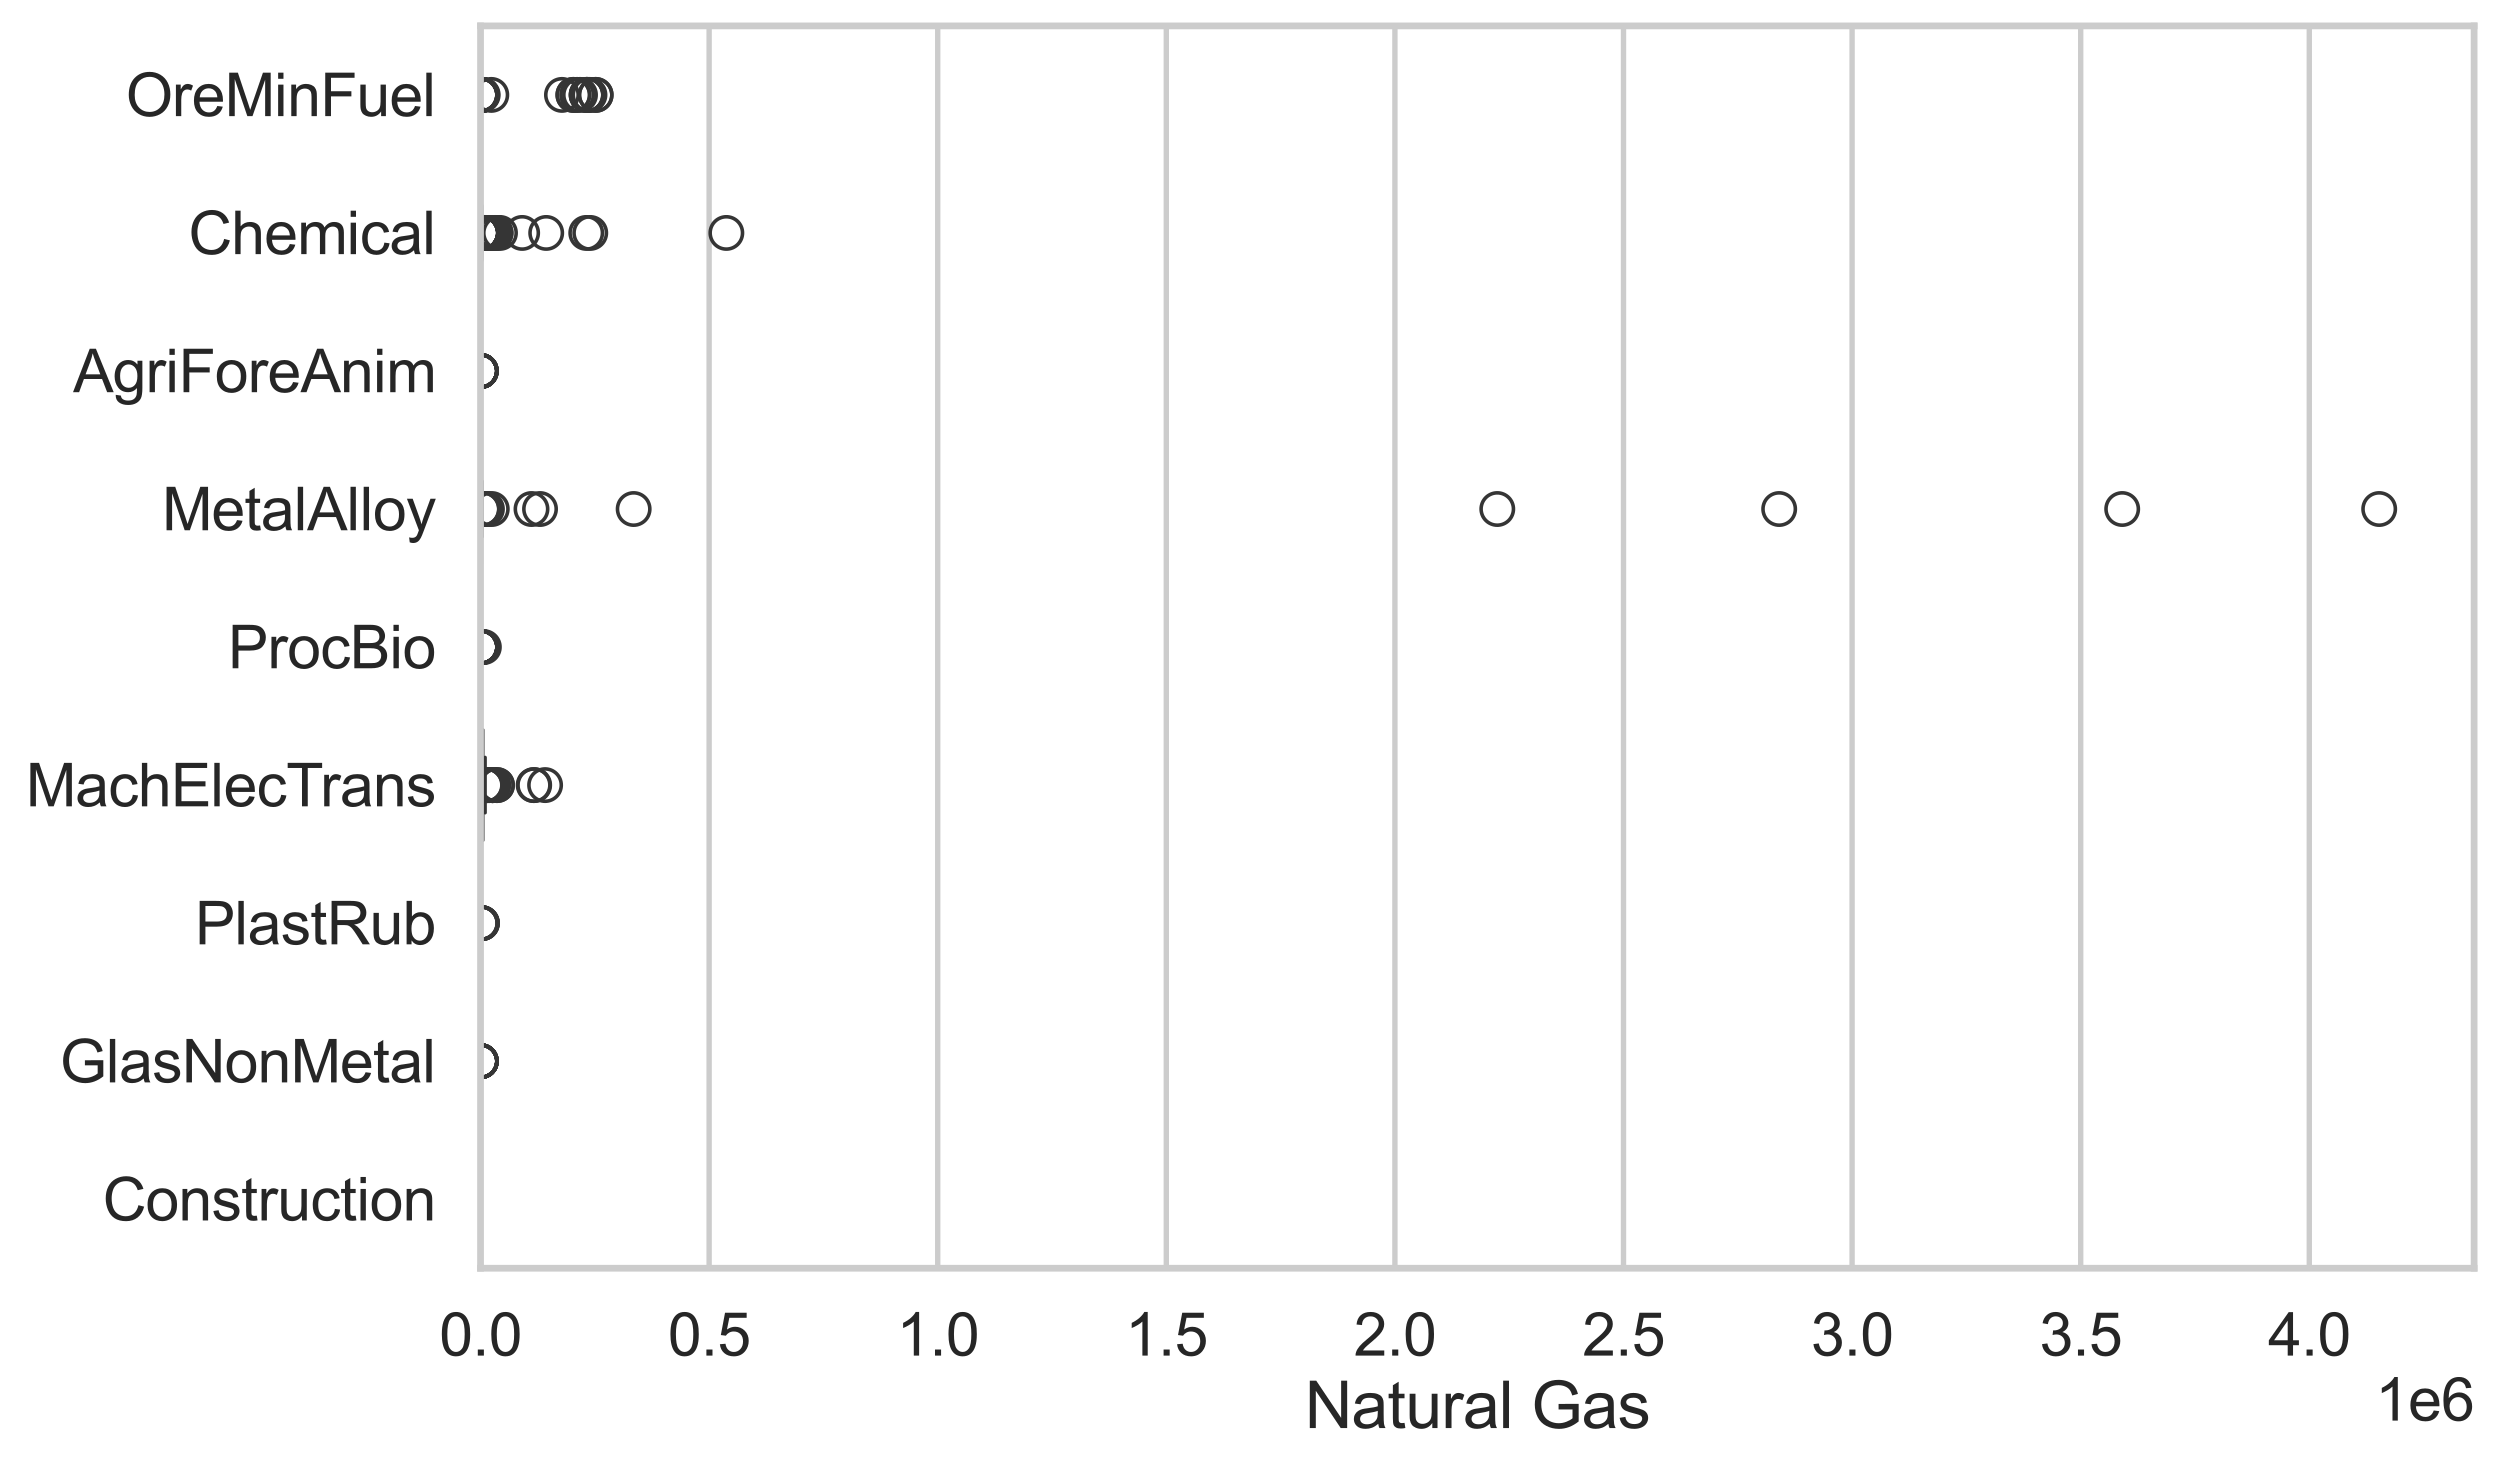 <?xml version="1.0" encoding="utf-8" standalone="no"?>
<!DOCTYPE svg PUBLIC "-//W3C//DTD SVG 1.1//EN"
  "http://www.w3.org/Graphics/SVG/1.1/DTD/svg11.dtd">
<svg xmlns:xlink="http://www.w3.org/1999/xlink" width="695.577pt" height="408.111pt" viewBox="0 0 695.577 408.111" xmlns="http://www.w3.org/2000/svg" version="1.1">
 <defs>
  <style type="text/css">*{stroke-linejoin: round; stroke-linecap: butt}</style>
 </defs>
 <g id="figure_1">
  <g id="patch_1">
   <path d="M 0 408.111 
L 695.577 408.111 
L 695.577 0 
L 0 0 
z
" style="fill: #ffffff"/>
  </g>
  <g id="axes_1">
   <g id="patch_2">
    <path d="M 133.697 352.86 
L 688.377 352.86 
L 688.377 7.2 
L 133.697 7.2 
z
" style="fill: #ffffff"/>
   </g>
   <g id="matplotlib.axis_1">
    <g id="xtick_1">
     <g id="line2d_1">
      <path d="M 133.697 352.86 
L 133.697 7.2 
" clip-path="url(#p2012dc1426)" style="fill: none; stroke: #cccccc; stroke-width: 1.5; stroke-linecap: round"/>
     </g>
     <g id="text_1">
      <!-- 0.0 -->
      <g style="fill: #262626" transform="translate(122.229 377.17) scale(0.165 -0.165)">
       <defs>
        <path id="ArialMT-30" d="M 266 2259 
Q 266 3072 433 3567 
Q 600 4063 929 4331 
Q 1259 4600 1759 4600 
Q 2128 4600 2406 4451 
Q 2684 4303 2865 4023 
Q 3047 3744 3150 3342 
Q 3253 2941 3253 2259 
Q 3253 1453 3087 958 
Q 2922 463 2592 192 
Q 2263 -78 1759 -78 
Q 1097 -78 719 397 
Q 266 969 266 2259 
z
M 844 2259 
Q 844 1131 1108 757 
Q 1372 384 1759 384 
Q 2147 384 2411 759 
Q 2675 1134 2675 2259 
Q 2675 3391 2411 3762 
Q 2147 4134 1753 4134 
Q 1366 4134 1134 3806 
Q 844 3388 844 2259 
z
" transform="scale(0.016)"/>
        <path id="ArialMT-2e" d="M 581 0 
L 581 641 
L 1222 641 
L 1222 0 
L 581 0 
z
" transform="scale(0.016)"/>
       </defs>
       <use xlink:href="#ArialMT-30"/>
       <use xlink:href="#ArialMT-2e" transform="translate(55.615 0)"/>
       <use xlink:href="#ArialMT-30" transform="translate(83.398 0)"/>
      </g>
     </g>
    </g>
    <g id="xtick_2">
     <g id="line2d_2">
      <path d="M 197.299 352.86 
L 197.299 7.2 
" clip-path="url(#p2012dc1426)" style="fill: none; stroke: #cccccc; stroke-width: 1.5; stroke-linecap: round"/>
     </g>
     <g id="text_2">
      <!-- 0.5 -->
      <g style="fill: #262626" transform="translate(185.832 377.17) scale(0.165 -0.165)">
       <defs>
        <path id="ArialMT-35" d="M 266 1200 
L 856 1250 
Q 922 819 1161 601 
Q 1400 384 1738 384 
Q 2144 384 2425 690 
Q 2706 997 2706 1503 
Q 2706 1984 2436 2262 
Q 2166 2541 1728 2541 
Q 1456 2541 1237 2417 
Q 1019 2294 894 2097 
L 366 2166 
L 809 4519 
L 3088 4519 
L 3088 3981 
L 1259 3981 
L 1013 2750 
Q 1425 3038 1878 3038 
Q 2478 3038 2890 2622 
Q 3303 2206 3303 1553 
Q 3303 931 2941 478 
Q 2500 -78 1738 -78 
Q 1113 -78 717 272 
Q 322 622 266 1200 
z
" transform="scale(0.016)"/>
       </defs>
       <use xlink:href="#ArialMT-30"/>
       <use xlink:href="#ArialMT-2e" transform="translate(55.615 0)"/>
       <use xlink:href="#ArialMT-35" transform="translate(83.398 0)"/>
      </g>
     </g>
    </g>
    <g id="xtick_3">
     <g id="line2d_3">
      <path d="M 260.901 352.86 
L 260.901 7.2 
" clip-path="url(#p2012dc1426)" style="fill: none; stroke: #cccccc; stroke-width: 1.5; stroke-linecap: round"/>
     </g>
     <g id="text_3">
      <!-- 1.0 -->
      <g style="fill: #262626" transform="translate(249.434 377.17) scale(0.165 -0.165)">
       <defs>
        <path id="ArialMT-31" d="M 2384 0 
L 1822 0 
L 1822 3584 
Q 1619 3391 1289 3197 
Q 959 3003 697 2906 
L 697 3450 
Q 1169 3672 1522 3987 
Q 1875 4303 2022 4600 
L 2384 4600 
L 2384 0 
z
" transform="scale(0.016)"/>
       </defs>
       <use xlink:href="#ArialMT-31"/>
       <use xlink:href="#ArialMT-2e" transform="translate(55.615 0)"/>
       <use xlink:href="#ArialMT-30" transform="translate(83.398 0)"/>
      </g>
     </g>
    </g>
    <g id="xtick_4">
     <g id="line2d_4">
      <path d="M 324.503 352.86 
L 324.503 7.2 
" clip-path="url(#p2012dc1426)" style="fill: none; stroke: #cccccc; stroke-width: 1.5; stroke-linecap: round"/>
     </g>
     <g id="text_4">
      <!-- 1.5 -->
      <g style="fill: #262626" transform="translate(313.036 377.17) scale(0.165 -0.165)">
       <use xlink:href="#ArialMT-31"/>
       <use xlink:href="#ArialMT-2e" transform="translate(55.615 0)"/>
       <use xlink:href="#ArialMT-35" transform="translate(83.398 0)"/>
      </g>
     </g>
    </g>
    <g id="xtick_5">
     <g id="line2d_5">
      <path d="M 388.106 352.86 
L 388.106 7.2 
" clip-path="url(#p2012dc1426)" style="fill: none; stroke: #cccccc; stroke-width: 1.5; stroke-linecap: round"/>
     </g>
     <g id="text_5">
      <!-- 2.0 -->
      <g style="fill: #262626" transform="translate(376.638 377.17) scale(0.165 -0.165)">
       <defs>
        <path id="ArialMT-32" d="M 3222 541 
L 3222 0 
L 194 0 
Q 188 203 259 391 
Q 375 700 629 1000 
Q 884 1300 1366 1694 
Q 2113 2306 2375 2664 
Q 2638 3022 2638 3341 
Q 2638 3675 2398 3904 
Q 2159 4134 1775 4134 
Q 1369 4134 1125 3890 
Q 881 3647 878 3216 
L 300 3275 
Q 359 3922 746 4261 
Q 1134 4600 1788 4600 
Q 2447 4600 2831 4234 
Q 3216 3869 3216 3328 
Q 3216 3053 3103 2787 
Q 2991 2522 2730 2228 
Q 2469 1934 1863 1422 
Q 1356 997 1212 845 
Q 1069 694 975 541 
L 3222 541 
z
" transform="scale(0.016)"/>
       </defs>
       <use xlink:href="#ArialMT-32"/>
       <use xlink:href="#ArialMT-2e" transform="translate(55.615 0)"/>
       <use xlink:href="#ArialMT-30" transform="translate(83.398 0)"/>
      </g>
     </g>
    </g>
    <g id="xtick_6">
     <g id="line2d_6">
      <path d="M 451.708 352.86 
L 451.708 7.2 
" clip-path="url(#p2012dc1426)" style="fill: none; stroke: #cccccc; stroke-width: 1.5; stroke-linecap: round"/>
     </g>
     <g id="text_6">
      <!-- 2.5 -->
      <g style="fill: #262626" transform="translate(440.24 377.17) scale(0.165 -0.165)">
       <use xlink:href="#ArialMT-32"/>
       <use xlink:href="#ArialMT-2e" transform="translate(55.615 0)"/>
       <use xlink:href="#ArialMT-35" transform="translate(83.398 0)"/>
      </g>
     </g>
    </g>
    <g id="xtick_7">
     <g id="line2d_7">
      <path d="M 515.31 352.86 
L 515.31 7.2 
" clip-path="url(#p2012dc1426)" style="fill: none; stroke: #cccccc; stroke-width: 1.5; stroke-linecap: round"/>
     </g>
     <g id="text_7">
      <!-- 3.0 -->
      <g style="fill: #262626" transform="translate(503.842 377.17) scale(0.165 -0.165)">
       <defs>
        <path id="ArialMT-33" d="M 269 1209 
L 831 1284 
Q 928 806 1161 595 
Q 1394 384 1728 384 
Q 2125 384 2398 659 
Q 2672 934 2672 1341 
Q 2672 1728 2419 1979 
Q 2166 2231 1775 2231 
Q 1616 2231 1378 2169 
L 1441 2663 
Q 1497 2656 1531 2656 
Q 1891 2656 2178 2843 
Q 2466 3031 2466 3422 
Q 2466 3731 2256 3934 
Q 2047 4138 1716 4138 
Q 1388 4138 1169 3931 
Q 950 3725 888 3313 
L 325 3413 
Q 428 3978 793 4289 
Q 1159 4600 1703 4600 
Q 2078 4600 2393 4439 
Q 2709 4278 2876 4000 
Q 3044 3722 3044 3409 
Q 3044 3113 2884 2869 
Q 2725 2625 2413 2481 
Q 2819 2388 3044 2092 
Q 3269 1797 3269 1353 
Q 3269 753 2831 336 
Q 2394 -81 1725 -81 
Q 1122 -81 723 278 
Q 325 638 269 1209 
z
" transform="scale(0.016)"/>
       </defs>
       <use xlink:href="#ArialMT-33"/>
       <use xlink:href="#ArialMT-2e" transform="translate(55.615 0)"/>
       <use xlink:href="#ArialMT-30" transform="translate(83.398 0)"/>
      </g>
     </g>
    </g>
    <g id="xtick_8">
     <g id="line2d_8">
      <path d="M 578.912 352.86 
L 578.912 7.2 
" clip-path="url(#p2012dc1426)" style="fill: none; stroke: #cccccc; stroke-width: 1.5; stroke-linecap: round"/>
     </g>
     <g id="text_8">
      <!-- 3.5 -->
      <g style="fill: #262626" transform="translate(567.445 377.17) scale(0.165 -0.165)">
       <use xlink:href="#ArialMT-33"/>
       <use xlink:href="#ArialMT-2e" transform="translate(55.615 0)"/>
       <use xlink:href="#ArialMT-35" transform="translate(83.398 0)"/>
      </g>
     </g>
    </g>
    <g id="xtick_9">
     <g id="line2d_9">
      <path d="M 642.514 352.86 
L 642.514 7.2 
" clip-path="url(#p2012dc1426)" style="fill: none; stroke: #cccccc; stroke-width: 1.5; stroke-linecap: round"/>
     </g>
     <g id="text_9">
      <!-- 4.0 -->
      <g style="fill: #262626" transform="translate(631.047 377.17) scale(0.165 -0.165)">
       <defs>
        <path id="ArialMT-34" d="M 2069 0 
L 2069 1097 
L 81 1097 
L 81 1613 
L 2172 4581 
L 2631 4581 
L 2631 1613 
L 3250 1613 
L 3250 1097 
L 2631 1097 
L 2631 0 
L 2069 0 
z
M 2069 1613 
L 2069 3678 
L 634 1613 
L 2069 1613 
z
" transform="scale(0.016)"/>
       </defs>
       <use xlink:href="#ArialMT-34"/>
       <use xlink:href="#ArialMT-2e" transform="translate(55.615 0)"/>
       <use xlink:href="#ArialMT-30" transform="translate(83.398 0)"/>
      </g>
     </g>
    </g>
    <g id="text_10">
     <!-- Natural Gas -->
     <g style="fill: #262626" transform="translate(363.021 397.334) scale(0.18 -0.18)">
      <defs>
       <path id="ArialMT-4e" d="M 488 0 
L 488 4581 
L 1109 4581 
L 3516 984 
L 3516 4581 
L 4097 4581 
L 4097 0 
L 3475 0 
L 1069 3600 
L 1069 0 
L 488 0 
z
" transform="scale(0.016)"/>
       <path id="ArialMT-61" d="M 2588 409 
Q 2275 144 1986 34 
Q 1697 -75 1366 -75 
Q 819 -75 525 192 
Q 231 459 231 875 
Q 231 1119 342 1320 
Q 453 1522 633 1644 
Q 813 1766 1038 1828 
Q 1203 1872 1538 1913 
Q 2219 1994 2541 2106 
Q 2544 2222 2544 2253 
Q 2544 2597 2384 2738 
Q 2169 2928 1744 2928 
Q 1347 2928 1158 2789 
Q 969 2650 878 2297 
L 328 2372 
Q 403 2725 575 2942 
Q 747 3159 1072 3276 
Q 1397 3394 1825 3394 
Q 2250 3394 2515 3294 
Q 2781 3194 2906 3042 
Q 3031 2891 3081 2659 
Q 3109 2516 3109 2141 
L 3109 1391 
Q 3109 606 3145 398 
Q 3181 191 3288 0 
L 2700 0 
Q 2613 175 2588 409 
z
M 2541 1666 
Q 2234 1541 1622 1453 
Q 1275 1403 1131 1340 
Q 988 1278 909 1158 
Q 831 1038 831 891 
Q 831 666 1001 516 
Q 1172 366 1500 366 
Q 1825 366 2078 508 
Q 2331 650 2450 897 
Q 2541 1088 2541 1459 
L 2541 1666 
z
" transform="scale(0.016)"/>
       <path id="ArialMT-74" d="M 1650 503 
L 1731 6 
Q 1494 -44 1306 -44 
Q 1000 -44 831 53 
Q 663 150 594 308 
Q 525 466 525 972 
L 525 2881 
L 113 2881 
L 113 3319 
L 525 3319 
L 525 4141 
L 1084 4478 
L 1084 3319 
L 1650 3319 
L 1650 2881 
L 1084 2881 
L 1084 941 
Q 1084 700 1114 631 
Q 1144 563 1211 522 
Q 1278 481 1403 481 
Q 1497 481 1650 503 
z
" transform="scale(0.016)"/>
       <path id="ArialMT-75" d="M 2597 0 
L 2597 488 
Q 2209 -75 1544 -75 
Q 1250 -75 995 37 
Q 741 150 617 320 
Q 494 491 444 738 
Q 409 903 409 1263 
L 409 3319 
L 972 3319 
L 972 1478 
Q 972 1038 1006 884 
Q 1059 663 1231 536 
Q 1403 409 1656 409 
Q 1909 409 2131 539 
Q 2353 669 2445 892 
Q 2538 1116 2538 1541 
L 2538 3319 
L 3100 3319 
L 3100 0 
L 2597 0 
z
" transform="scale(0.016)"/>
       <path id="ArialMT-72" d="M 416 0 
L 416 3319 
L 922 3319 
L 922 2816 
Q 1116 3169 1280 3281 
Q 1444 3394 1641 3394 
Q 1925 3394 2219 3213 
L 2025 2691 
Q 1819 2813 1613 2813 
Q 1428 2813 1281 2702 
Q 1134 2591 1072 2394 
Q 978 2094 978 1738 
L 978 0 
L 416 0 
z
" transform="scale(0.016)"/>
       <path id="ArialMT-6c" d="M 409 0 
L 409 4581 
L 972 4581 
L 972 0 
L 409 0 
z
" transform="scale(0.016)"/>
       <path id="ArialMT-20" transform="scale(0.016)"/>
       <path id="ArialMT-47" d="M 2638 1797 
L 2638 2334 
L 4578 2338 
L 4578 638 
Q 4131 281 3656 101 
Q 3181 -78 2681 -78 
Q 2006 -78 1454 211 
Q 903 500 622 1047 
Q 341 1594 341 2269 
Q 341 2938 620 3517 
Q 900 4097 1425 4378 
Q 1950 4659 2634 4659 
Q 3131 4659 3532 4498 
Q 3934 4338 4162 4050 
Q 4391 3763 4509 3300 
L 3963 3150 
Q 3859 3500 3706 3700 
Q 3553 3900 3268 4020 
Q 2984 4141 2638 4141 
Q 2222 4141 1919 4014 
Q 1616 3888 1430 3681 
Q 1244 3475 1141 3228 
Q 966 2803 966 2306 
Q 966 1694 1177 1281 
Q 1388 869 1791 669 
Q 2194 469 2647 469 
Q 3041 469 3416 620 
Q 3791 772 3984 944 
L 3984 1797 
L 2638 1797 
z
" transform="scale(0.016)"/>
       <path id="ArialMT-73" d="M 197 991 
L 753 1078 
Q 800 744 1014 566 
Q 1228 388 1613 388 
Q 2000 388 2187 545 
Q 2375 703 2375 916 
Q 2375 1106 2209 1216 
Q 2094 1291 1634 1406 
Q 1016 1563 777 1677 
Q 538 1791 414 1992 
Q 291 2194 291 2438 
Q 291 2659 392 2848 
Q 494 3038 669 3163 
Q 800 3259 1026 3326 
Q 1253 3394 1513 3394 
Q 1903 3394 2198 3281 
Q 2494 3169 2634 2976 
Q 2775 2784 2828 2463 
L 2278 2388 
Q 2241 2644 2061 2787 
Q 1881 2931 1553 2931 
Q 1166 2931 1000 2803 
Q 834 2675 834 2503 
Q 834 2394 903 2306 
Q 972 2216 1119 2156 
Q 1203 2125 1616 2013 
Q 2213 1853 2448 1751 
Q 2684 1650 2818 1456 
Q 2953 1263 2953 975 
Q 2953 694 2789 445 
Q 2625 197 2315 61 
Q 2006 -75 1616 -75 
Q 969 -75 630 194 
Q 291 463 197 991 
z
" transform="scale(0.016)"/>
      </defs>
      <use xlink:href="#ArialMT-4e"/>
      <use xlink:href="#ArialMT-61" transform="translate(72.217 0)"/>
      <use xlink:href="#ArialMT-74" transform="translate(127.832 0)"/>
      <use xlink:href="#ArialMT-75" transform="translate(155.615 0)"/>
      <use xlink:href="#ArialMT-72" transform="translate(211.23 0)"/>
      <use xlink:href="#ArialMT-61" transform="translate(244.531 0)"/>
      <use xlink:href="#ArialMT-6c" transform="translate(300.146 0)"/>
      <use xlink:href="#ArialMT-20" transform="translate(322.363 0)"/>
      <use xlink:href="#ArialMT-47" transform="translate(350.146 0)"/>
      <use xlink:href="#ArialMT-61" transform="translate(427.93 0)"/>
      <use xlink:href="#ArialMT-73" transform="translate(483.545 0)"/>
     </g>
    </g>
    <g id="text_11">
     <!-- 1e6 -->
     <g style="fill: #262626" transform="translate(660.85 395.26) scale(0.165 -0.165)">
      <defs>
       <path id="ArialMT-65" d="M 2694 1069 
L 3275 997 
Q 3138 488 2766 206 
Q 2394 -75 1816 -75 
Q 1088 -75 661 373 
Q 234 822 234 1631 
Q 234 2469 665 2931 
Q 1097 3394 1784 3394 
Q 2450 3394 2872 2941 
Q 3294 2488 3294 1666 
Q 3294 1616 3291 1516 
L 816 1516 
Q 847 969 1125 678 
Q 1403 388 1819 388 
Q 2128 388 2347 550 
Q 2566 713 2694 1069 
z
M 847 1978 
L 2700 1978 
Q 2663 2397 2488 2606 
Q 2219 2931 1791 2931 
Q 1403 2931 1139 2672 
Q 875 2413 847 1978 
z
" transform="scale(0.016)"/>
       <path id="ArialMT-36" d="M 3184 3459 
L 2625 3416 
Q 2550 3747 2413 3897 
Q 2184 4138 1850 4138 
Q 1581 4138 1378 3988 
Q 1113 3794 959 3422 
Q 806 3050 800 2363 
Q 1003 2672 1297 2822 
Q 1591 2972 1913 2972 
Q 2475 2972 2870 2558 
Q 3266 2144 3266 1488 
Q 3266 1056 3080 686 
Q 2894 316 2569 119 
Q 2244 -78 1831 -78 
Q 1128 -78 684 439 
Q 241 956 241 2144 
Q 241 3472 731 4075 
Q 1159 4600 1884 4600 
Q 2425 4600 2770 4297 
Q 3116 3994 3184 3459 
z
M 888 1484 
Q 888 1194 1011 928 
Q 1134 663 1356 523 
Q 1578 384 1822 384 
Q 2178 384 2434 671 
Q 2691 959 2691 1453 
Q 2691 1928 2437 2201 
Q 2184 2475 1800 2475 
Q 1419 2475 1153 2201 
Q 888 1928 888 1484 
z
" transform="scale(0.016)"/>
      </defs>
      <use xlink:href="#ArialMT-31"/>
      <use xlink:href="#ArialMT-65" transform="translate(55.615 0)"/>
      <use xlink:href="#ArialMT-36" transform="translate(111.23 0)"/>
     </g>
    </g>
   </g>
   <g id="matplotlib.axis_2">
    <g id="ytick_1">
     <g id="text_12">
      <!-- OreMinFuel -->
      <g style="fill: #262626" transform="translate(35.013 32.309) scale(0.165 -0.165)">
       <defs>
        <path id="ArialMT-4f" d="M 309 2231 
Q 309 3372 921 4017 
Q 1534 4663 2503 4663 
Q 3138 4663 3647 4359 
Q 4156 4056 4423 3514 
Q 4691 2972 4691 2284 
Q 4691 1588 4409 1038 
Q 4128 488 3612 205 
Q 3097 -78 2500 -78 
Q 1853 -78 1343 234 
Q 834 547 571 1087 
Q 309 1628 309 2231 
z
M 934 2222 
Q 934 1394 1379 917 
Q 1825 441 2497 441 
Q 3181 441 3623 922 
Q 4066 1403 4066 2288 
Q 4066 2847 3877 3264 
Q 3688 3681 3323 3911 
Q 2959 4141 2506 4141 
Q 1863 4141 1398 3698 
Q 934 3256 934 2222 
z
" transform="scale(0.016)"/>
        <path id="ArialMT-4d" d="M 475 0 
L 475 4581 
L 1388 4581 
L 2472 1338 
Q 2622 884 2691 659 
Q 2769 909 2934 1394 
L 4031 4581 
L 4847 4581 
L 4847 0 
L 4263 0 
L 4263 3834 
L 2931 0 
L 2384 0 
L 1059 3900 
L 1059 0 
L 475 0 
z
" transform="scale(0.016)"/>
        <path id="ArialMT-69" d="M 425 3934 
L 425 4581 
L 988 4581 
L 988 3934 
L 425 3934 
z
M 425 0 
L 425 3319 
L 988 3319 
L 988 0 
L 425 0 
z
" transform="scale(0.016)"/>
        <path id="ArialMT-6e" d="M 422 0 
L 422 3319 
L 928 3319 
L 928 2847 
Q 1294 3394 1984 3394 
Q 2284 3394 2536 3286 
Q 2788 3178 2913 3003 
Q 3038 2828 3088 2588 
Q 3119 2431 3119 2041 
L 3119 0 
L 2556 0 
L 2556 2019 
Q 2556 2363 2490 2533 
Q 2425 2703 2258 2804 
Q 2091 2906 1866 2906 
Q 1506 2906 1245 2678 
Q 984 2450 984 1813 
L 984 0 
L 422 0 
z
" transform="scale(0.016)"/>
        <path id="ArialMT-46" d="M 525 0 
L 525 4581 
L 3616 4581 
L 3616 4041 
L 1131 4041 
L 1131 2622 
L 3281 2622 
L 3281 2081 
L 1131 2081 
L 1131 0 
L 525 0 
z
" transform="scale(0.016)"/>
       </defs>
       <use xlink:href="#ArialMT-4f"/>
       <use xlink:href="#ArialMT-72" transform="translate(77.783 0)"/>
       <use xlink:href="#ArialMT-65" transform="translate(111.084 0)"/>
       <use xlink:href="#ArialMT-4d" transform="translate(166.699 0)"/>
       <use xlink:href="#ArialMT-69" transform="translate(250 0)"/>
       <use xlink:href="#ArialMT-6e" transform="translate(272.217 0)"/>
       <use xlink:href="#ArialMT-46" transform="translate(327.832 0)"/>
       <use xlink:href="#ArialMT-75" transform="translate(388.916 0)"/>
       <use xlink:href="#ArialMT-65" transform="translate(444.531 0)"/>
       <use xlink:href="#ArialMT-6c" transform="translate(500.146 0)"/>
      </g>
     </g>
    </g>
    <g id="ytick_2">
     <g id="text_13">
      <!-- Chemical -->
      <g style="fill: #262626" transform="translate(52.428 70.715) scale(0.165 -0.165)">
       <defs>
        <path id="ArialMT-43" d="M 3763 1606 
L 4369 1453 
Q 4178 706 3683 314 
Q 3188 -78 2472 -78 
Q 1731 -78 1267 223 
Q 803 525 561 1097 
Q 319 1669 319 2325 
Q 319 3041 592 3573 
Q 866 4106 1370 4382 
Q 1875 4659 2481 4659 
Q 3169 4659 3637 4309 
Q 4106 3959 4291 3325 
L 3694 3184 
Q 3534 3684 3231 3912 
Q 2928 4141 2469 4141 
Q 1941 4141 1586 3887 
Q 1231 3634 1087 3207 
Q 944 2781 944 2328 
Q 944 1744 1114 1308 
Q 1284 872 1643 656 
Q 2003 441 2422 441 
Q 2931 441 3284 734 
Q 3638 1028 3763 1606 
z
" transform="scale(0.016)"/>
        <path id="ArialMT-68" d="M 422 0 
L 422 4581 
L 984 4581 
L 984 2938 
Q 1378 3394 1978 3394 
Q 2347 3394 2619 3248 
Q 2891 3103 3008 2847 
Q 3125 2591 3125 2103 
L 3125 0 
L 2563 0 
L 2563 2103 
Q 2563 2525 2380 2717 
Q 2197 2909 1863 2909 
Q 1613 2909 1392 2779 
Q 1172 2650 1078 2428 
Q 984 2206 984 1816 
L 984 0 
L 422 0 
z
" transform="scale(0.016)"/>
        <path id="ArialMT-6d" d="M 422 0 
L 422 3319 
L 925 3319 
L 925 2853 
Q 1081 3097 1340 3245 
Q 1600 3394 1931 3394 
Q 2300 3394 2536 3241 
Q 2772 3088 2869 2813 
Q 3263 3394 3894 3394 
Q 4388 3394 4653 3120 
Q 4919 2847 4919 2278 
L 4919 0 
L 4359 0 
L 4359 2091 
Q 4359 2428 4304 2576 
Q 4250 2725 4106 2815 
Q 3963 2906 3769 2906 
Q 3419 2906 3187 2673 
Q 2956 2441 2956 1928 
L 2956 0 
L 2394 0 
L 2394 2156 
Q 2394 2531 2256 2718 
Q 2119 2906 1806 2906 
Q 1569 2906 1367 2781 
Q 1166 2656 1075 2415 
Q 984 2175 984 1722 
L 984 0 
L 422 0 
z
" transform="scale(0.016)"/>
        <path id="ArialMT-63" d="M 2588 1216 
L 3141 1144 
Q 3050 572 2676 248 
Q 2303 -75 1759 -75 
Q 1078 -75 664 370 
Q 250 816 250 1647 
Q 250 2184 428 2587 
Q 606 2991 970 3192 
Q 1334 3394 1763 3394 
Q 2303 3394 2647 3120 
Q 2991 2847 3088 2344 
L 2541 2259 
Q 2463 2594 2264 2762 
Q 2066 2931 1784 2931 
Q 1359 2931 1093 2626 
Q 828 2322 828 1663 
Q 828 994 1084 691 
Q 1341 388 1753 388 
Q 2084 388 2306 591 
Q 2528 794 2588 1216 
z
" transform="scale(0.016)"/>
       </defs>
       <use xlink:href="#ArialMT-43"/>
       <use xlink:href="#ArialMT-68" transform="translate(72.217 0)"/>
       <use xlink:href="#ArialMT-65" transform="translate(127.832 0)"/>
       <use xlink:href="#ArialMT-6d" transform="translate(183.447 0)"/>
       <use xlink:href="#ArialMT-69" transform="translate(266.748 0)"/>
       <use xlink:href="#ArialMT-63" transform="translate(288.965 0)"/>
       <use xlink:href="#ArialMT-61" transform="translate(338.965 0)"/>
       <use xlink:href="#ArialMT-6c" transform="translate(394.58 0)"/>
      </g>
     </g>
    </g>
    <g id="ytick_3">
     <g id="text_14">
      <!-- AgriForeAnim -->
      <g style="fill: #262626" transform="translate(20.341 109.122) scale(0.165 -0.165)">
       <defs>
        <path id="ArialMT-41" d="M -9 0 
L 1750 4581 
L 2403 4581 
L 4278 0 
L 3588 0 
L 3053 1388 
L 1138 1388 
L 634 0 
L -9 0 
z
M 1313 1881 
L 2866 1881 
L 2388 3150 
Q 2169 3728 2063 4100 
Q 1975 3659 1816 3225 
L 1313 1881 
z
" transform="scale(0.016)"/>
        <path id="ArialMT-67" d="M 319 -275 
L 866 -356 
Q 900 -609 1056 -725 
Q 1266 -881 1628 -881 
Q 2019 -881 2231 -725 
Q 2444 -569 2519 -288 
Q 2563 -116 2559 434 
Q 2191 0 1641 0 
Q 956 0 581 494 
Q 206 988 206 1678 
Q 206 2153 378 2554 
Q 550 2956 876 3175 
Q 1203 3394 1644 3394 
Q 2231 3394 2613 2919 
L 2613 3319 
L 3131 3319 
L 3131 450 
Q 3131 -325 2973 -648 
Q 2816 -972 2473 -1159 
Q 2131 -1347 1631 -1347 
Q 1038 -1347 672 -1080 
Q 306 -813 319 -275 
z
M 784 1719 
Q 784 1066 1043 766 
Q 1303 466 1694 466 
Q 2081 466 2343 764 
Q 2606 1063 2606 1700 
Q 2606 2309 2336 2618 
Q 2066 2928 1684 2928 
Q 1309 2928 1046 2623 
Q 784 2319 784 1719 
z
" transform="scale(0.016)"/>
        <path id="ArialMT-6f" d="M 213 1659 
Q 213 2581 725 3025 
Q 1153 3394 1769 3394 
Q 2453 3394 2887 2945 
Q 3322 2497 3322 1706 
Q 3322 1066 3130 698 
Q 2938 331 2570 128 
Q 2203 -75 1769 -75 
Q 1072 -75 642 372 
Q 213 819 213 1659 
z
M 791 1659 
Q 791 1022 1069 705 
Q 1347 388 1769 388 
Q 2188 388 2466 706 
Q 2744 1025 2744 1678 
Q 2744 2294 2464 2611 
Q 2184 2928 1769 2928 
Q 1347 2928 1069 2612 
Q 791 2297 791 1659 
z
" transform="scale(0.016)"/>
       </defs>
       <use xlink:href="#ArialMT-41"/>
       <use xlink:href="#ArialMT-67" transform="translate(66.699 0)"/>
       <use xlink:href="#ArialMT-72" transform="translate(122.314 0)"/>
       <use xlink:href="#ArialMT-69" transform="translate(155.615 0)"/>
       <use xlink:href="#ArialMT-46" transform="translate(177.832 0)"/>
       <use xlink:href="#ArialMT-6f" transform="translate(238.916 0)"/>
       <use xlink:href="#ArialMT-72" transform="translate(294.531 0)"/>
       <use xlink:href="#ArialMT-65" transform="translate(327.832 0)"/>
       <use xlink:href="#ArialMT-41" transform="translate(383.447 0)"/>
       <use xlink:href="#ArialMT-6e" transform="translate(450.146 0)"/>
       <use xlink:href="#ArialMT-69" transform="translate(505.762 0)"/>
       <use xlink:href="#ArialMT-6d" transform="translate(527.979 0)"/>
      </g>
     </g>
    </g>
    <g id="ytick_4">
     <g id="text_15">
      <!-- MetalAlloy -->
      <g style="fill: #262626" transform="translate(45.088 147.529) scale(0.165 -0.165)">
       <defs>
        <path id="ArialMT-79" d="M 397 -1278 
L 334 -750 
Q 519 -800 656 -800 
Q 844 -800 956 -737 
Q 1069 -675 1141 -563 
Q 1194 -478 1313 -144 
Q 1328 -97 1363 -6 
L 103 3319 
L 709 3319 
L 1400 1397 
Q 1534 1031 1641 628 
Q 1738 1016 1872 1384 
L 2581 3319 
L 3144 3319 
L 1881 -56 
Q 1678 -603 1566 -809 
Q 1416 -1088 1222 -1217 
Q 1028 -1347 759 -1347 
Q 597 -1347 397 -1278 
z
" transform="scale(0.016)"/>
       </defs>
       <use xlink:href="#ArialMT-4d"/>
       <use xlink:href="#ArialMT-65" transform="translate(83.301 0)"/>
       <use xlink:href="#ArialMT-74" transform="translate(138.916 0)"/>
       <use xlink:href="#ArialMT-61" transform="translate(166.699 0)"/>
       <use xlink:href="#ArialMT-6c" transform="translate(222.314 0)"/>
       <use xlink:href="#ArialMT-41" transform="translate(244.531 0)"/>
       <use xlink:href="#ArialMT-6c" transform="translate(311.23 0)"/>
       <use xlink:href="#ArialMT-6c" transform="translate(333.447 0)"/>
       <use xlink:href="#ArialMT-6f" transform="translate(355.664 0)"/>
       <use xlink:href="#ArialMT-79" transform="translate(411.279 0)"/>
      </g>
     </g>
    </g>
    <g id="ytick_5">
     <g id="text_16">
      <!-- ProcBio -->
      <g style="fill: #262626" transform="translate(63.424 185.935) scale(0.165 -0.165)">
       <defs>
        <path id="ArialMT-50" d="M 494 0 
L 494 4581 
L 2222 4581 
Q 2678 4581 2919 4538 
Q 3256 4481 3484 4323 
Q 3713 4166 3852 3881 
Q 3991 3597 3991 3256 
Q 3991 2672 3619 2267 
Q 3247 1863 2275 1863 
L 1100 1863 
L 1100 0 
L 494 0 
z
M 1100 2403 
L 2284 2403 
Q 2872 2403 3119 2622 
Q 3366 2841 3366 3238 
Q 3366 3525 3220 3729 
Q 3075 3934 2838 4000 
Q 2684 4041 2272 4041 
L 1100 4041 
L 1100 2403 
z
" transform="scale(0.016)"/>
        <path id="ArialMT-42" d="M 469 0 
L 469 4581 
L 2188 4581 
Q 2713 4581 3030 4442 
Q 3347 4303 3526 4014 
Q 3706 3725 3706 3409 
Q 3706 3116 3547 2856 
Q 3388 2597 3066 2438 
Q 3481 2316 3704 2022 
Q 3928 1728 3928 1328 
Q 3928 1006 3792 729 
Q 3656 453 3456 303 
Q 3256 153 2954 76 
Q 2653 0 2216 0 
L 469 0 
z
M 1075 2656 
L 2066 2656 
Q 2469 2656 2644 2709 
Q 2875 2778 2992 2937 
Q 3109 3097 3109 3338 
Q 3109 3566 3000 3739 
Q 2891 3913 2687 3977 
Q 2484 4041 1991 4041 
L 1075 4041 
L 1075 2656 
z
M 1075 541 
L 2216 541 
Q 2509 541 2628 563 
Q 2838 600 2978 687 
Q 3119 775 3209 942 
Q 3300 1109 3300 1328 
Q 3300 1584 3169 1773 
Q 3038 1963 2805 2039 
Q 2572 2116 2134 2116 
L 1075 2116 
L 1075 541 
z
" transform="scale(0.016)"/>
       </defs>
       <use xlink:href="#ArialMT-50"/>
       <use xlink:href="#ArialMT-72" transform="translate(66.699 0)"/>
       <use xlink:href="#ArialMT-6f" transform="translate(100 0)"/>
       <use xlink:href="#ArialMT-63" transform="translate(155.615 0)"/>
       <use xlink:href="#ArialMT-42" transform="translate(205.615 0)"/>
       <use xlink:href="#ArialMT-69" transform="translate(272.314 0)"/>
       <use xlink:href="#ArialMT-6f" transform="translate(294.531 0)"/>
      </g>
     </g>
    </g>
    <g id="ytick_6">
     <g id="text_17">
      <!-- MachElecTrans -->
      <g style="fill: #262626" transform="translate(7.2 224.342) scale(0.165 -0.165)">
       <defs>
        <path id="ArialMT-45" d="M 506 0 
L 506 4581 
L 3819 4581 
L 3819 4041 
L 1113 4041 
L 1113 2638 
L 3647 2638 
L 3647 2100 
L 1113 2100 
L 1113 541 
L 3925 541 
L 3925 0 
L 506 0 
z
" transform="scale(0.016)"/>
        <path id="ArialMT-54" d="M 1659 0 
L 1659 4041 
L 150 4041 
L 150 4581 
L 3781 4581 
L 3781 4041 
L 2266 4041 
L 2266 0 
L 1659 0 
z
" transform="scale(0.016)"/>
       </defs>
       <use xlink:href="#ArialMT-4d"/>
       <use xlink:href="#ArialMT-61" transform="translate(83.301 0)"/>
       <use xlink:href="#ArialMT-63" transform="translate(138.916 0)"/>
       <use xlink:href="#ArialMT-68" transform="translate(188.916 0)"/>
       <use xlink:href="#ArialMT-45" transform="translate(244.531 0)"/>
       <use xlink:href="#ArialMT-6c" transform="translate(311.23 0)"/>
       <use xlink:href="#ArialMT-65" transform="translate(333.447 0)"/>
       <use xlink:href="#ArialMT-63" transform="translate(389.062 0)"/>
       <use xlink:href="#ArialMT-54" transform="translate(439.062 0)"/>
       <use xlink:href="#ArialMT-72" transform="translate(496.396 0)"/>
       <use xlink:href="#ArialMT-61" transform="translate(529.697 0)"/>
       <use xlink:href="#ArialMT-6e" transform="translate(585.312 0)"/>
       <use xlink:href="#ArialMT-73" transform="translate(640.928 0)"/>
      </g>
     </g>
    </g>
    <g id="ytick_7">
     <g id="text_18">
      <!-- PlastRub -->
      <g style="fill: #262626" transform="translate(54.248 262.749) scale(0.165 -0.165)">
       <defs>
        <path id="ArialMT-52" d="M 503 0 
L 503 4581 
L 2534 4581 
Q 3147 4581 3465 4457 
Q 3784 4334 3975 4021 
Q 4166 3709 4166 3331 
Q 4166 2844 3850 2509 
Q 3534 2175 2875 2084 
Q 3116 1969 3241 1856 
Q 3506 1613 3744 1247 
L 4541 0 
L 3778 0 
L 3172 953 
Q 2906 1366 2734 1584 
Q 2563 1803 2427 1890 
Q 2291 1978 2150 2013 
Q 2047 2034 1813 2034 
L 1109 2034 
L 1109 0 
L 503 0 
z
M 1109 2559 
L 2413 2559 
Q 2828 2559 3062 2645 
Q 3297 2731 3419 2920 
Q 3541 3109 3541 3331 
Q 3541 3656 3305 3865 
Q 3069 4075 2559 4075 
L 1109 4075 
L 1109 2559 
z
" transform="scale(0.016)"/>
        <path id="ArialMT-62" d="M 941 0 
L 419 0 
L 419 4581 
L 981 4581 
L 981 2947 
Q 1338 3394 1891 3394 
Q 2197 3394 2470 3270 
Q 2744 3147 2920 2923 
Q 3097 2700 3197 2384 
Q 3297 2069 3297 1709 
Q 3297 856 2875 390 
Q 2453 -75 1863 -75 
Q 1275 -75 941 416 
L 941 0 
z
M 934 1684 
Q 934 1088 1097 822 
Q 1363 388 1816 388 
Q 2184 388 2453 708 
Q 2722 1028 2722 1663 
Q 2722 2313 2464 2622 
Q 2206 2931 1841 2931 
Q 1472 2931 1203 2611 
Q 934 2291 934 1684 
z
" transform="scale(0.016)"/>
       </defs>
       <use xlink:href="#ArialMT-50"/>
       <use xlink:href="#ArialMT-6c" transform="translate(66.699 0)"/>
       <use xlink:href="#ArialMT-61" transform="translate(88.916 0)"/>
       <use xlink:href="#ArialMT-73" transform="translate(144.531 0)"/>
       <use xlink:href="#ArialMT-74" transform="translate(194.531 0)"/>
       <use xlink:href="#ArialMT-52" transform="translate(222.314 0)"/>
       <use xlink:href="#ArialMT-75" transform="translate(294.531 0)"/>
       <use xlink:href="#ArialMT-62" transform="translate(350.146 0)"/>
      </g>
     </g>
    </g>
    <g id="ytick_8">
     <g id="text_19">
      <!-- GlasNonMetal -->
      <g style="fill: #262626" transform="translate(16.659 301.155) scale(0.165 -0.165)">
       <use xlink:href="#ArialMT-47"/>
       <use xlink:href="#ArialMT-6c" transform="translate(77.783 0)"/>
       <use xlink:href="#ArialMT-61" transform="translate(100 0)"/>
       <use xlink:href="#ArialMT-73" transform="translate(155.615 0)"/>
       <use xlink:href="#ArialMT-4e" transform="translate(205.615 0)"/>
       <use xlink:href="#ArialMT-6f" transform="translate(277.832 0)"/>
       <use xlink:href="#ArialMT-6e" transform="translate(333.447 0)"/>
       <use xlink:href="#ArialMT-4d" transform="translate(389.062 0)"/>
       <use xlink:href="#ArialMT-65" transform="translate(472.363 0)"/>
       <use xlink:href="#ArialMT-74" transform="translate(527.979 0)"/>
       <use xlink:href="#ArialMT-61" transform="translate(555.762 0)"/>
       <use xlink:href="#ArialMT-6c" transform="translate(611.377 0)"/>
      </g>
     </g>
    </g>
    <g id="ytick_9">
     <g id="text_20">
      <!-- Construction -->
      <g style="fill: #262626" transform="translate(28.575 339.562) scale(0.165 -0.165)">
       <use xlink:href="#ArialMT-43"/>
       <use xlink:href="#ArialMT-6f" transform="translate(72.217 0)"/>
       <use xlink:href="#ArialMT-6e" transform="translate(127.832 0)"/>
       <use xlink:href="#ArialMT-73" transform="translate(183.447 0)"/>
       <use xlink:href="#ArialMT-74" transform="translate(233.447 0)"/>
       <use xlink:href="#ArialMT-72" transform="translate(261.23 0)"/>
       <use xlink:href="#ArialMT-75" transform="translate(294.531 0)"/>
       <use xlink:href="#ArialMT-63" transform="translate(350.146 0)"/>
       <use xlink:href="#ArialMT-74" transform="translate(400.146 0)"/>
       <use xlink:href="#ArialMT-69" transform="translate(427.93 0)"/>
       <use xlink:href="#ArialMT-6f" transform="translate(450.146 0)"/>
       <use xlink:href="#ArialMT-6e" transform="translate(505.762 0)"/>
      </g>
     </g>
    </g>
   </g>
   <g id="patch_3">
    <path d="M 133.697 11.041 
L 133.697 41.766 
L 133.713 41.766 
L 133.713 11.041 
L 133.697 11.041 
z
" clip-path="url(#p2012dc1426)" style="fill: #ca74db; stroke: #353535; stroke-linejoin: miter"/>
   </g>
   <g id="line2d_10">
    <path d="M 133.697 26.403 
L 133.697 26.403 
" clip-path="url(#p2012dc1426)" style="fill: none; stroke: #353535"/>
   </g>
   <g id="line2d_11">
    <path d="M 133.713 26.403 
L 133.733 26.403 
" clip-path="url(#p2012dc1426)" style="fill: none; stroke: #353535"/>
   </g>
   <g id="line2d_12">
    <path d="M 133.697 18.722 
L 133.697 34.085 
" clip-path="url(#p2012dc1426)" style="fill: none; stroke: #353535; stroke-linecap: round"/>
   </g>
   <g id="line2d_13">
    <path d="M 133.733 18.722 
L 133.733 34.085 
" clip-path="url(#p2012dc1426)" style="fill: none; stroke: #353535; stroke-linecap: round"/>
   </g>
   <g id="line2d_14">
    <defs>
     <path id="mc387ec7085" d="M 0 4.5 
C 1.193 4.5 2.338 4.026 3.182 3.182 
C 4.026 2.338 4.5 1.193 4.5 0 
C 4.5 -1.193 4.026 -2.338 3.182 -3.182 
C 2.338 -4.026 1.193 -4.5 0 -4.5 
C -1.193 -4.5 -2.338 -4.026 -3.182 -3.182 
C -4.026 -2.338 -4.5 -1.193 -4.5 0 
C -4.5 1.193 -4.026 2.338 -3.182 3.182 
C -2.338 4.026 -1.193 4.5 0 4.5 
z
" style="stroke: #353535"/>
    </defs>
    <g clip-path="url(#p2012dc1426)">
     <use xlink:href="#mc387ec7085" x="134.043" y="26.403" style="fill-opacity: 0; stroke: #353535"/>
     <use xlink:href="#mc387ec7085" x="159.554" y="26.403" style="fill-opacity: 0; stroke: #353535"/>
     <use xlink:href="#mc387ec7085" x="161.375" y="26.403" style="fill-opacity: 0; stroke: #353535"/>
     <use xlink:href="#mc387ec7085" x="134.148" y="26.403" style="fill-opacity: 0; stroke: #353535"/>
     <use xlink:href="#mc387ec7085" x="163.213" y="26.403" style="fill-opacity: 0; stroke: #353535"/>
     <use xlink:href="#mc387ec7085" x="133.741" y="26.403" style="fill-opacity: 0; stroke: #353535"/>
     <use xlink:href="#mc387ec7085" x="133.746" y="26.403" style="fill-opacity: 0; stroke: #353535"/>
     <use xlink:href="#mc387ec7085" x="156.353" y="26.403" style="fill-opacity: 0; stroke: #353535"/>
     <use xlink:href="#mc387ec7085" x="163.213" y="26.403" style="fill-opacity: 0; stroke: #353535"/>
     <use xlink:href="#mc387ec7085" x="134.054" y="26.403" style="fill-opacity: 0; stroke: #353535"/>
     <use xlink:href="#mc387ec7085" x="134.303" y="26.403" style="fill-opacity: 0; stroke: #353535"/>
     <use xlink:href="#mc387ec7085" x="134.054" y="26.403" style="fill-opacity: 0; stroke: #353535"/>
     <use xlink:href="#mc387ec7085" x="163.492" y="26.403" style="fill-opacity: 0; stroke: #353535"/>
     <use xlink:href="#mc387ec7085" x="165.727" y="26.403" style="fill-opacity: 0; stroke: #353535"/>
     <use xlink:href="#mc387ec7085" x="134.042" y="26.403" style="fill-opacity: 0; stroke: #353535"/>
     <use xlink:href="#mc387ec7085" x="134.036" y="26.403" style="fill-opacity: 0; stroke: #353535"/>
     <use xlink:href="#mc387ec7085" x="165.727" y="26.403" style="fill-opacity: 0; stroke: #353535"/>
     <use xlink:href="#mc387ec7085" x="133.757" y="26.403" style="fill-opacity: 0; stroke: #353535"/>
     <use xlink:href="#mc387ec7085" x="163.282" y="26.403" style="fill-opacity: 0; stroke: #353535"/>
     <use xlink:href="#mc387ec7085" x="133.747" y="26.403" style="fill-opacity: 0; stroke: #353535"/>
     <use xlink:href="#mc387ec7085" x="136.697" y="26.403" style="fill-opacity: 0; stroke: #353535"/>
     <use xlink:href="#mc387ec7085" x="160.574" y="26.403" style="fill-opacity: 0; stroke: #353535"/>
     <use xlink:href="#mc387ec7085" x="133.745" y="26.403" style="fill-opacity: 0; stroke: #353535"/>
     <use xlink:href="#mc387ec7085" x="134.012" y="26.403" style="fill-opacity: 0; stroke: #353535"/>
     <use xlink:href="#mc387ec7085" x="164.01" y="26.403" style="fill-opacity: 0; stroke: #353535"/>
     <use xlink:href="#mc387ec7085" x="159.515" y="26.403" style="fill-opacity: 0; stroke: #353535"/>
    </g>
   </g>
   <g id="patch_4">
    <path d="M 133.712 49.447 
L 133.712 80.173 
L 133.818 80.173 
L 133.818 49.447 
L 133.712 49.447 
z
" clip-path="url(#p2012dc1426)" style="fill: #5ca236; stroke: #353535; stroke-linejoin: miter"/>
   </g>
   <g id="line2d_15">
    <path d="M 133.712 64.81 
L 133.697 64.81 
" clip-path="url(#p2012dc1426)" style="fill: none; stroke: #353535"/>
   </g>
   <g id="line2d_16">
    <path d="M 133.818 64.81 
L 133.977 64.81 
" clip-path="url(#p2012dc1426)" style="fill: none; stroke: #353535"/>
   </g>
   <g id="line2d_17">
    <path d="M 133.697 57.129 
L 133.697 72.491 
" clip-path="url(#p2012dc1426)" style="fill: none; stroke: #353535; stroke-linecap: round"/>
   </g>
   <g id="line2d_18">
    <path d="M 133.977 57.129 
L 133.977 72.491 
" clip-path="url(#p2012dc1426)" style="fill: none; stroke: #353535; stroke-linecap: round"/>
   </g>
   <g id="line2d_19">
    <g clip-path="url(#p2012dc1426)">
     <use xlink:href="#mc387ec7085" x="151.971" y="64.81" style="fill-opacity: 0; stroke: #353535"/>
     <use xlink:href="#mc387ec7085" x="137.472" y="64.81" style="fill-opacity: 0; stroke: #353535"/>
     <use xlink:href="#mc387ec7085" x="134.077" y="64.81" style="fill-opacity: 0; stroke: #353535"/>
     <use xlink:href="#mc387ec7085" x="134.63" y="64.81" style="fill-opacity: 0; stroke: #353535"/>
     <use xlink:href="#mc387ec7085" x="134.031" y="64.81" style="fill-opacity: 0; stroke: #353535"/>
     <use xlink:href="#mc387ec7085" x="134.231" y="64.81" style="fill-opacity: 0; stroke: #353535"/>
     <use xlink:href="#mc387ec7085" x="137.884" y="64.81" style="fill-opacity: 0; stroke: #353535"/>
     <use xlink:href="#mc387ec7085" x="134.013" y="64.81" style="fill-opacity: 0; stroke: #353535"/>
     <use xlink:href="#mc387ec7085" x="134.051" y="64.81" style="fill-opacity: 0; stroke: #353535"/>
     <use xlink:href="#mc387ec7085" x="137.891" y="64.81" style="fill-opacity: 0; stroke: #353535"/>
     <use xlink:href="#mc387ec7085" x="134.655" y="64.81" style="fill-opacity: 0; stroke: #353535"/>
     <use xlink:href="#mc387ec7085" x="135.08" y="64.81" style="fill-opacity: 0; stroke: #353535"/>
     <use xlink:href="#mc387ec7085" x="134.032" y="64.81" style="fill-opacity: 0; stroke: #353535"/>
     <use xlink:href="#mc387ec7085" x="134.462" y="64.81" style="fill-opacity: 0; stroke: #353535"/>
     <use xlink:href="#mc387ec7085" x="134.021" y="64.81" style="fill-opacity: 0; stroke: #353535"/>
     <use xlink:href="#mc387ec7085" x="145.277" y="64.81" style="fill-opacity: 0; stroke: #353535"/>
     <use xlink:href="#mc387ec7085" x="134.035" y="64.81" style="fill-opacity: 0; stroke: #353535"/>
     <use xlink:href="#mc387ec7085" x="134.373" y="64.81" style="fill-opacity: 0; stroke: #353535"/>
     <use xlink:href="#mc387ec7085" x="134.673" y="64.81" style="fill-opacity: 0; stroke: #353535"/>
     <use xlink:href="#mc387ec7085" x="134.099" y="64.81" style="fill-opacity: 0; stroke: #353535"/>
     <use xlink:href="#mc387ec7085" x="134.125" y="64.81" style="fill-opacity: 0; stroke: #353535"/>
     <use xlink:href="#mc387ec7085" x="202.093" y="64.81" style="fill-opacity: 0; stroke: #353535"/>
     <use xlink:href="#mc387ec7085" x="134.102" y="64.81" style="fill-opacity: 0; stroke: #353535"/>
     <use xlink:href="#mc387ec7085" x="135.299" y="64.81" style="fill-opacity: 0; stroke: #353535"/>
     <use xlink:href="#mc387ec7085" x="135.038" y="64.81" style="fill-opacity: 0; stroke: #353535"/>
     <use xlink:href="#mc387ec7085" x="133.999" y="64.81" style="fill-opacity: 0; stroke: #353535"/>
     <use xlink:href="#mc387ec7085" x="134.857" y="64.81" style="fill-opacity: 0; stroke: #353535"/>
     <use xlink:href="#mc387ec7085" x="134.219" y="64.81" style="fill-opacity: 0; stroke: #353535"/>
     <use xlink:href="#mc387ec7085" x="134.373" y="64.81" style="fill-opacity: 0; stroke: #353535"/>
     <use xlink:href="#mc387ec7085" x="135.402" y="64.81" style="fill-opacity: 0; stroke: #353535"/>
     <use xlink:href="#mc387ec7085" x="134.478" y="64.81" style="fill-opacity: 0; stroke: #353535"/>
     <use xlink:href="#mc387ec7085" x="136.509" y="64.81" style="fill-opacity: 0; stroke: #353535"/>
     <use xlink:href="#mc387ec7085" x="134.243" y="64.81" style="fill-opacity: 0; stroke: #353535"/>
     <use xlink:href="#mc387ec7085" x="133.988" y="64.81" style="fill-opacity: 0; stroke: #353535"/>
     <use xlink:href="#mc387ec7085" x="134.151" y="64.81" style="fill-opacity: 0; stroke: #353535"/>
     <use xlink:href="#mc387ec7085" x="135.989" y="64.81" style="fill-opacity: 0; stroke: #353535"/>
     <use xlink:href="#mc387ec7085" x="134.257" y="64.81" style="fill-opacity: 0; stroke: #353535"/>
     <use xlink:href="#mc387ec7085" x="163.115" y="64.81" style="fill-opacity: 0; stroke: #353535"/>
     <use xlink:href="#mc387ec7085" x="134.239" y="64.81" style="fill-opacity: 0; stroke: #353535"/>
     <use xlink:href="#mc387ec7085" x="133.992" y="64.81" style="fill-opacity: 0; stroke: #353535"/>
     <use xlink:href="#mc387ec7085" x="134.28" y="64.81" style="fill-opacity: 0; stroke: #353535"/>
     <use xlink:href="#mc387ec7085" x="134.476" y="64.81" style="fill-opacity: 0; stroke: #353535"/>
     <use xlink:href="#mc387ec7085" x="134.048" y="64.81" style="fill-opacity: 0; stroke: #353535"/>
     <use xlink:href="#mc387ec7085" x="137.111" y="64.81" style="fill-opacity: 0; stroke: #353535"/>
     <use xlink:href="#mc387ec7085" x="134.814" y="64.81" style="fill-opacity: 0; stroke: #353535"/>
     <use xlink:href="#mc387ec7085" x="134.035" y="64.81" style="fill-opacity: 0; stroke: #353535"/>
     <use xlink:href="#mc387ec7085" x="164.226" y="64.81" style="fill-opacity: 0; stroke: #353535"/>
     <use xlink:href="#mc387ec7085" x="133.983" y="64.81" style="fill-opacity: 0; stroke: #353535"/>
     <use xlink:href="#mc387ec7085" x="139.111" y="64.81" style="fill-opacity: 0; stroke: #353535"/>
     <use xlink:href="#mc387ec7085" x="135.829" y="64.81" style="fill-opacity: 0; stroke: #353535"/>
     <use xlink:href="#mc387ec7085" x="134.569" y="64.81" style="fill-opacity: 0; stroke: #353535"/>
     <use xlink:href="#mc387ec7085" x="134.55" y="64.81" style="fill-opacity: 0; stroke: #353535"/>
     <use xlink:href="#mc387ec7085" x="134.231" y="64.81" style="fill-opacity: 0; stroke: #353535"/>
     <use xlink:href="#mc387ec7085" x="136.328" y="64.81" style="fill-opacity: 0; stroke: #353535"/>
     <use xlink:href="#mc387ec7085" x="134.055" y="64.81" style="fill-opacity: 0; stroke: #353535"/>
     <use xlink:href="#mc387ec7085" x="134.039" y="64.81" style="fill-opacity: 0; stroke: #353535"/>
     <use xlink:href="#mc387ec7085" x="134.508" y="64.81" style="fill-opacity: 0; stroke: #353535"/>
     <use xlink:href="#mc387ec7085" x="134.022" y="64.81" style="fill-opacity: 0; stroke: #353535"/>
     <use xlink:href="#mc387ec7085" x="133.994" y="64.81" style="fill-opacity: 0; stroke: #353535"/>
     <use xlink:href="#mc387ec7085" x="134.68" y="64.81" style="fill-opacity: 0; stroke: #353535"/>
     <use xlink:href="#mc387ec7085" x="134.578" y="64.81" style="fill-opacity: 0; stroke: #353535"/>
     <use xlink:href="#mc387ec7085" x="135.035" y="64.81" style="fill-opacity: 0; stroke: #353535"/>
     <use xlink:href="#mc387ec7085" x="134.773" y="64.81" style="fill-opacity: 0; stroke: #353535"/>
    </g>
   </g>
   <g id="patch_5">
    <path d="M 133.698 87.854 
L 133.698 118.579 
L 133.704 118.579 
L 133.704 87.854 
L 133.698 87.854 
z
" clip-path="url(#p2012dc1426)" style="fill: #68afd7; stroke: #353535; stroke-linejoin: miter"/>
   </g>
   <g id="line2d_20">
    <path d="M 133.698 103.217 
L 133.697 103.217 
" clip-path="url(#p2012dc1426)" style="fill: none; stroke: #353535"/>
   </g>
   <g id="line2d_21">
    <path d="M 133.704 103.217 
L 133.712 103.217 
" clip-path="url(#p2012dc1426)" style="fill: none; stroke: #353535"/>
   </g>
   <g id="line2d_22">
    <path d="M 133.697 95.535 
L 133.697 110.898 
" clip-path="url(#p2012dc1426)" style="fill: none; stroke: #353535; stroke-linecap: round"/>
   </g>
   <g id="line2d_23">
    <path d="M 133.712 95.535 
L 133.712 110.898 
" clip-path="url(#p2012dc1426)" style="fill: none; stroke: #353535; stroke-linecap: round"/>
   </g>
   <g id="line2d_24">
    <g clip-path="url(#p2012dc1426)">
     <use xlink:href="#mc387ec7085" x="133.718" y="103.217" style="fill-opacity: 0; stroke: #353535"/>
     <use xlink:href="#mc387ec7085" x="133.723" y="103.217" style="fill-opacity: 0; stroke: #353535"/>
     <use xlink:href="#mc387ec7085" x="133.716" y="103.217" style="fill-opacity: 0; stroke: #353535"/>
     <use xlink:href="#mc387ec7085" x="133.779" y="103.217" style="fill-opacity: 0; stroke: #353535"/>
     <use xlink:href="#mc387ec7085" x="133.717" y="103.217" style="fill-opacity: 0; stroke: #353535"/>
     <use xlink:href="#mc387ec7085" x="133.715" y="103.217" style="fill-opacity: 0; stroke: #353535"/>
     <use xlink:href="#mc387ec7085" x="133.716" y="103.217" style="fill-opacity: 0; stroke: #353535"/>
     <use xlink:href="#mc387ec7085" x="133.717" y="103.217" style="fill-opacity: 0; stroke: #353535"/>
     <use xlink:href="#mc387ec7085" x="133.734" y="103.217" style="fill-opacity: 0; stroke: #353535"/>
     <use xlink:href="#mc387ec7085" x="133.721" y="103.217" style="fill-opacity: 0; stroke: #353535"/>
     <use xlink:href="#mc387ec7085" x="133.716" y="103.217" style="fill-opacity: 0; stroke: #353535"/>
     <use xlink:href="#mc387ec7085" x="133.755" y="103.217" style="fill-opacity: 0; stroke: #353535"/>
     <use xlink:href="#mc387ec7085" x="133.721" y="103.217" style="fill-opacity: 0; stroke: #353535"/>
     <use xlink:href="#mc387ec7085" x="133.724" y="103.217" style="fill-opacity: 0; stroke: #353535"/>
     <use xlink:href="#mc387ec7085" x="133.807" y="103.217" style="fill-opacity: 0; stroke: #353535"/>
     <use xlink:href="#mc387ec7085" x="133.743" y="103.217" style="fill-opacity: 0; stroke: #353535"/>
     <use xlink:href="#mc387ec7085" x="133.733" y="103.217" style="fill-opacity: 0; stroke: #353535"/>
     <use xlink:href="#mc387ec7085" x="133.713" y="103.217" style="fill-opacity: 0; stroke: #353535"/>
     <use xlink:href="#mc387ec7085" x="133.729" y="103.217" style="fill-opacity: 0; stroke: #353535"/>
     <use xlink:href="#mc387ec7085" x="133.72" y="103.217" style="fill-opacity: 0; stroke: #353535"/>
     <use xlink:href="#mc387ec7085" x="133.751" y="103.217" style="fill-opacity: 0; stroke: #353535"/>
    </g>
   </g>
   <g id="patch_6">
    <path d="M 133.709 126.261 
L 133.709 156.986 
L 133.893 156.986 
L 133.893 126.261 
L 133.709 126.261 
z
" clip-path="url(#p2012dc1426)" style="fill: #daac58; stroke: #353535; stroke-linejoin: miter"/>
   </g>
   <g id="line2d_25">
    <path d="M 133.709 141.623 
L 133.697 141.623 
" clip-path="url(#p2012dc1426)" style="fill: none; stroke: #353535"/>
   </g>
   <g id="line2d_26">
    <path d="M 133.893 141.623 
L 134.117 141.623 
" clip-path="url(#p2012dc1426)" style="fill: none; stroke: #353535"/>
   </g>
   <g id="line2d_27">
    <path d="M 133.697 133.942 
L 133.697 149.305 
" clip-path="url(#p2012dc1426)" style="fill: none; stroke: #353535; stroke-linecap: round"/>
   </g>
   <g id="line2d_28">
    <path d="M 134.117 133.942 
L 134.117 149.305 
" clip-path="url(#p2012dc1426)" style="fill: none; stroke: #353535; stroke-linecap: round"/>
   </g>
   <g id="line2d_29">
    <g clip-path="url(#p2012dc1426)">
     <use xlink:href="#mc387ec7085" x="135.246" y="141.623" style="fill-opacity: 0; stroke: #353535"/>
     <use xlink:href="#mc387ec7085" x="135.477" y="141.623" style="fill-opacity: 0; stroke: #353535"/>
     <use xlink:href="#mc387ec7085" x="416.59" y="141.623" style="fill-opacity: 0; stroke: #353535"/>
     <use xlink:href="#mc387ec7085" x="135.192" y="141.623" style="fill-opacity: 0; stroke: #353535"/>
     <use xlink:href="#mc387ec7085" x="134.259" y="141.623" style="fill-opacity: 0; stroke: #353535"/>
     <use xlink:href="#mc387ec7085" x="134.281" y="141.623" style="fill-opacity: 0; stroke: #353535"/>
     <use xlink:href="#mc387ec7085" x="147.879" y="141.623" style="fill-opacity: 0; stroke: #353535"/>
     <use xlink:href="#mc387ec7085" x="134.693" y="141.623" style="fill-opacity: 0; stroke: #353535"/>
     <use xlink:href="#mc387ec7085" x="590.46" y="141.623" style="fill-opacity: 0; stroke: #353535"/>
     <use xlink:href="#mc387ec7085" x="136.823" y="141.623" style="fill-opacity: 0; stroke: #353535"/>
     <use xlink:href="#mc387ec7085" x="661.964" y="141.623" style="fill-opacity: 0; stroke: #353535"/>
     <use xlink:href="#mc387ec7085" x="176.303" y="141.623" style="fill-opacity: 0; stroke: #353535"/>
     <use xlink:href="#mc387ec7085" x="150.253" y="141.623" style="fill-opacity: 0; stroke: #353535"/>
     <use xlink:href="#mc387ec7085" x="495.022" y="141.623" style="fill-opacity: 0; stroke: #353535"/>
    </g>
   </g>
   <g id="patch_7">
    <path d="M 133.698 164.667 
L 133.698 195.393 
L 133.714 195.393 
L 133.714 164.667 
L 133.698 164.667 
z
" clip-path="url(#p2012dc1426)" style="fill: #166c9c; stroke: #353535; stroke-linejoin: miter"/>
   </g>
   <g id="line2d_30">
    <path d="M 133.698 180.03 
L 133.697 180.03 
" clip-path="url(#p2012dc1426)" style="fill: none; stroke: #353535"/>
   </g>
   <g id="line2d_31">
    <path d="M 133.714 180.03 
L 133.738 180.03 
" clip-path="url(#p2012dc1426)" style="fill: none; stroke: #353535"/>
   </g>
   <g id="line2d_32">
    <path d="M 133.697 172.349 
L 133.697 187.711 
" clip-path="url(#p2012dc1426)" style="fill: none; stroke: #353535; stroke-linecap: round"/>
   </g>
   <g id="line2d_33">
    <path d="M 133.738 172.349 
L 133.738 187.711 
" clip-path="url(#p2012dc1426)" style="fill: none; stroke: #353535; stroke-linecap: round"/>
   </g>
   <g id="line2d_34">
    <g clip-path="url(#p2012dc1426)">
     <use xlink:href="#mc387ec7085" x="133.748" y="180.03" style="fill-opacity: 0; stroke: #353535"/>
     <use xlink:href="#mc387ec7085" x="134.173" y="180.03" style="fill-opacity: 0; stroke: #353535"/>
     <use xlink:href="#mc387ec7085" x="133.915" y="180.03" style="fill-opacity: 0; stroke: #353535"/>
     <use xlink:href="#mc387ec7085" x="133.942" y="180.03" style="fill-opacity: 0; stroke: #353535"/>
     <use xlink:href="#mc387ec7085" x="133.762" y="180.03" style="fill-opacity: 0; stroke: #353535"/>
     <use xlink:href="#mc387ec7085" x="133.763" y="180.03" style="fill-opacity: 0; stroke: #353535"/>
     <use xlink:href="#mc387ec7085" x="133.78" y="180.03" style="fill-opacity: 0; stroke: #353535"/>
     <use xlink:href="#mc387ec7085" x="133.957" y="180.03" style="fill-opacity: 0; stroke: #353535"/>
     <use xlink:href="#mc387ec7085" x="133.77" y="180.03" style="fill-opacity: 0; stroke: #353535"/>
     <use xlink:href="#mc387ec7085" x="133.793" y="180.03" style="fill-opacity: 0; stroke: #353535"/>
     <use xlink:href="#mc387ec7085" x="134.01" y="180.03" style="fill-opacity: 0; stroke: #353535"/>
     <use xlink:href="#mc387ec7085" x="133.778" y="180.03" style="fill-opacity: 0; stroke: #353535"/>
     <use xlink:href="#mc387ec7085" x="134.624" y="180.03" style="fill-opacity: 0; stroke: #353535"/>
     <use xlink:href="#mc387ec7085" x="133.745" y="180.03" style="fill-opacity: 0; stroke: #353535"/>
     <use xlink:href="#mc387ec7085" x="133.761" y="180.03" style="fill-opacity: 0; stroke: #353535"/>
     <use xlink:href="#mc387ec7085" x="133.74" y="180.03" style="fill-opacity: 0; stroke: #353535"/>
     <use xlink:href="#mc387ec7085" x="133.76" y="180.03" style="fill-opacity: 0; stroke: #353535"/>
     <use xlink:href="#mc387ec7085" x="133.796" y="180.03" style="fill-opacity: 0; stroke: #353535"/>
    </g>
   </g>
   <g id="patch_8">
    <path d="M 133.783 203.074 
L 133.783 233.799 
L 134.308 233.799 
L 134.308 203.074 
L 133.783 203.074 
z
" clip-path="url(#p2012dc1426)" style="fill: #ba611b; stroke: #353535; stroke-linejoin: miter"/>
   </g>
   <g id="line2d_35">
    <path d="M 133.783 218.437 
L 133.701 218.437 
" clip-path="url(#p2012dc1426)" style="fill: none; stroke: #353535"/>
   </g>
   <g id="line2d_36">
    <path d="M 134.308 218.437 
L 134.96 218.437 
" clip-path="url(#p2012dc1426)" style="fill: none; stroke: #353535"/>
   </g>
   <g id="line2d_37">
    <path d="M 133.701 210.755 
L 133.701 226.118 
" clip-path="url(#p2012dc1426)" style="fill: none; stroke: #353535; stroke-linecap: round"/>
   </g>
   <g id="line2d_38">
    <path d="M 134.96 210.755 
L 134.96 226.118 
" clip-path="url(#p2012dc1426)" style="fill: none; stroke: #353535; stroke-linecap: round"/>
   </g>
   <g id="line2d_39">
    <g clip-path="url(#p2012dc1426)">
     <use xlink:href="#mc387ec7085" x="135.562" y="218.437" style="fill-opacity: 0; stroke: #353535"/>
     <use xlink:href="#mc387ec7085" x="137.223" y="218.437" style="fill-opacity: 0; stroke: #353535"/>
     <use xlink:href="#mc387ec7085" x="135.561" y="218.437" style="fill-opacity: 0; stroke: #353535"/>
     <use xlink:href="#mc387ec7085" x="138.282" y="218.437" style="fill-opacity: 0; stroke: #353535"/>
     <use xlink:href="#mc387ec7085" x="136.076" y="218.437" style="fill-opacity: 0; stroke: #353535"/>
     <use xlink:href="#mc387ec7085" x="151.663" y="218.437" style="fill-opacity: 0; stroke: #353535"/>
     <use xlink:href="#mc387ec7085" x="135.23" y="218.437" style="fill-opacity: 0; stroke: #353535"/>
     <use xlink:href="#mc387ec7085" x="148.485" y="218.437" style="fill-opacity: 0; stroke: #353535"/>
     <use xlink:href="#mc387ec7085" x="138.271" y="218.437" style="fill-opacity: 0; stroke: #353535"/>
     <use xlink:href="#mc387ec7085" x="136.07" y="218.437" style="fill-opacity: 0; stroke: #353535"/>
     <use xlink:href="#mc387ec7085" x="148.625" y="218.437" style="fill-opacity: 0; stroke: #353535"/>
     <use xlink:href="#mc387ec7085" x="137.205" y="218.437" style="fill-opacity: 0; stroke: #353535"/>
     <use xlink:href="#mc387ec7085" x="136.975" y="218.437" style="fill-opacity: 0; stroke: #353535"/>
     <use xlink:href="#mc387ec7085" x="136.975" y="218.437" style="fill-opacity: 0; stroke: #353535"/>
     <use xlink:href="#mc387ec7085" x="135.26" y="218.437" style="fill-opacity: 0; stroke: #353535"/>
     <use xlink:href="#mc387ec7085" x="135.53" y="218.437" style="fill-opacity: 0; stroke: #353535"/>
     <use xlink:href="#mc387ec7085" x="136.997" y="218.437" style="fill-opacity: 0; stroke: #353535"/>
     <use xlink:href="#mc387ec7085" x="135.131" y="218.437" style="fill-opacity: 0; stroke: #353535"/>
     <use xlink:href="#mc387ec7085" x="136.926" y="218.437" style="fill-opacity: 0; stroke: #353535"/>
    </g>
   </g>
   <g id="patch_9">
    <path d="M 133.7 241.481 
L 133.7 272.206 
L 133.751 272.206 
L 133.751 241.481 
L 133.7 241.481 
z
" clip-path="url(#p2012dc1426)" style="fill: #e33eb2; stroke: #353535; stroke-linejoin: miter"/>
   </g>
   <g id="line2d_40">
    <path d="M 133.7 256.843 
L 133.697 256.843 
" clip-path="url(#p2012dc1426)" style="fill: none; stroke: #353535"/>
   </g>
   <g id="line2d_41">
    <path d="M 133.751 256.843 
L 133.82 256.843 
" clip-path="url(#p2012dc1426)" style="fill: none; stroke: #353535"/>
   </g>
   <g id="line2d_42">
    <path d="M 133.697 249.162 
L 133.697 264.525 
" clip-path="url(#p2012dc1426)" style="fill: none; stroke: #353535; stroke-linecap: round"/>
   </g>
   <g id="line2d_43">
    <path d="M 133.82 249.162 
L 133.82 264.525 
" clip-path="url(#p2012dc1426)" style="fill: none; stroke: #353535; stroke-linecap: round"/>
   </g>
   <g id="line2d_44">
    <g clip-path="url(#p2012dc1426)">
     <use xlink:href="#mc387ec7085" x="133.831" y="256.843" style="fill-opacity: 0; stroke: #353535"/>
     <use xlink:href="#mc387ec7085" x="134.105" y="256.843" style="fill-opacity: 0; stroke: #353535"/>
     <use xlink:href="#mc387ec7085" x="134.019" y="256.843" style="fill-opacity: 0; stroke: #353535"/>
     <use xlink:href="#mc387ec7085" x="133.931" y="256.843" style="fill-opacity: 0; stroke: #353535"/>
     <use xlink:href="#mc387ec7085" x="134.037" y="256.843" style="fill-opacity: 0; stroke: #353535"/>
     <use xlink:href="#mc387ec7085" x="134.052" y="256.843" style="fill-opacity: 0; stroke: #353535"/>
     <use xlink:href="#mc387ec7085" x="133.835" y="256.843" style="fill-opacity: 0; stroke: #353535"/>
     <use xlink:href="#mc387ec7085" x="133.839" y="256.843" style="fill-opacity: 0; stroke: #353535"/>
     <use xlink:href="#mc387ec7085" x="133.953" y="256.843" style="fill-opacity: 0; stroke: #353535"/>
    </g>
   </g>
   <g id="patch_10">
    <path d="M 133.698 279.887 
L 133.698 310.613 
L 133.707 310.613 
L 133.707 279.887 
L 133.698 279.887 
z
" clip-path="url(#p2012dc1426)" style="fill: #38be4e; stroke: #353535; stroke-linejoin: miter"/>
   </g>
   <g id="line2d_45">
    <path d="M 133.698 295.25 
L 133.697 295.25 
" clip-path="url(#p2012dc1426)" style="fill: none; stroke: #353535"/>
   </g>
   <g id="line2d_46">
    <path d="M 133.707 295.25 
L 133.721 295.25 
" clip-path="url(#p2012dc1426)" style="fill: none; stroke: #353535"/>
   </g>
   <g id="line2d_47">
    <path d="M 133.697 287.569 
L 133.697 302.931 
" clip-path="url(#p2012dc1426)" style="fill: none; stroke: #353535; stroke-linecap: round"/>
   </g>
   <g id="line2d_48">
    <path d="M 133.721 287.569 
L 133.721 302.931 
" clip-path="url(#p2012dc1426)" style="fill: none; stroke: #353535; stroke-linecap: round"/>
   </g>
   <g id="line2d_49">
    <g clip-path="url(#p2012dc1426)">
     <use xlink:href="#mc387ec7085" x="133.738" y="295.25" style="fill-opacity: 0; stroke: #353535"/>
     <use xlink:href="#mc387ec7085" x="133.735" y="295.25" style="fill-opacity: 0; stroke: #353535"/>
     <use xlink:href="#mc387ec7085" x="133.722" y="295.25" style="fill-opacity: 0; stroke: #353535"/>
     <use xlink:href="#mc387ec7085" x="133.79" y="295.25" style="fill-opacity: 0; stroke: #353535"/>
     <use xlink:href="#mc387ec7085" x="133.756" y="295.25" style="fill-opacity: 0; stroke: #353535"/>
     <use xlink:href="#mc387ec7085" x="133.792" y="295.25" style="fill-opacity: 0; stroke: #353535"/>
     <use xlink:href="#mc387ec7085" x="133.796" y="295.25" style="fill-opacity: 0; stroke: #353535"/>
     <use xlink:href="#mc387ec7085" x="133.748" y="295.25" style="fill-opacity: 0; stroke: #353535"/>
     <use xlink:href="#mc387ec7085" x="133.726" y="295.25" style="fill-opacity: 0; stroke: #353535"/>
     <use xlink:href="#mc387ec7085" x="133.731" y="295.25" style="fill-opacity: 0; stroke: #353535"/>
     <use xlink:href="#mc387ec7085" x="133.759" y="295.25" style="fill-opacity: 0; stroke: #353535"/>
     <use xlink:href="#mc387ec7085" x="133.729" y="295.25" style="fill-opacity: 0; stroke: #353535"/>
     <use xlink:href="#mc387ec7085" x="133.762" y="295.25" style="fill-opacity: 0; stroke: #353535"/>
     <use xlink:href="#mc387ec7085" x="133.724" y="295.25" style="fill-opacity: 0; stroke: #353535"/>
     <use xlink:href="#mc387ec7085" x="133.763" y="295.25" style="fill-opacity: 0; stroke: #353535"/>
     <use xlink:href="#mc387ec7085" x="133.763" y="295.25" style="fill-opacity: 0; stroke: #353535"/>
     <use xlink:href="#mc387ec7085" x="133.741" y="295.25" style="fill-opacity: 0; stroke: #353535"/>
     <use xlink:href="#mc387ec7085" x="133.75" y="295.25" style="fill-opacity: 0; stroke: #353535"/>
    </g>
   </g>
   <g id="patch_11">
    <path d="M 133.698 318.294 
L 133.698 349.019 
L 133.7 349.019 
L 133.7 318.294 
L 133.698 318.294 
z
" clip-path="url(#p2012dc1426)" style="fill: #999999; stroke: #353535; stroke-linejoin: miter"/>
   </g>
   <g id="line2d_50">
    <path d="M 133.698 333.657 
L 133.697 333.657 
" clip-path="url(#p2012dc1426)" style="fill: none; stroke: #353535"/>
   </g>
   <g id="line2d_51">
    <path d="M 133.7 333.657 
L 133.701 333.657 
" clip-path="url(#p2012dc1426)" style="fill: none; stroke: #353535"/>
   </g>
   <g id="line2d_52">
    <path d="M 133.697 325.975 
L 133.697 341.338 
" clip-path="url(#p2012dc1426)" style="fill: none; stroke: #353535; stroke-linecap: round"/>
   </g>
   <g id="line2d_53">
    <path d="M 133.701 325.975 
L 133.701 341.338 
" clip-path="url(#p2012dc1426)" style="fill: none; stroke: #353535; stroke-linecap: round"/>
   </g>
   <g id="line2d_54"/>
   <g id="line2d_55">
    <path d="M 133.7 11.041 
L 133.7 41.766 
" clip-path="url(#p2012dc1426)" style="fill: none; stroke: #353535"/>
   </g>
   <g id="line2d_56">
    <path d="M 133.742 49.447 
L 133.742 80.173 
" clip-path="url(#p2012dc1426)" style="fill: none; stroke: #353535"/>
   </g>
   <g id="line2d_57">
    <path d="M 133.699 87.854 
L 133.699 118.579 
" clip-path="url(#p2012dc1426)" style="fill: none; stroke: #353535"/>
   </g>
   <g id="line2d_58">
    <path d="M 133.764 126.261 
L 133.764 156.986 
" clip-path="url(#p2012dc1426)" style="fill: none; stroke: #353535"/>
   </g>
   <g id="line2d_59">
    <path d="M 133.702 164.667 
L 133.702 195.393 
" clip-path="url(#p2012dc1426)" style="fill: none; stroke: #353535"/>
   </g>
   <g id="line2d_60">
    <path d="M 134.031 203.074 
L 134.031 233.799 
" clip-path="url(#p2012dc1426)" style="fill: none; stroke: #353535"/>
   </g>
   <g id="line2d_61">
    <path d="M 133.724 241.481 
L 133.724 272.206 
" clip-path="url(#p2012dc1426)" style="fill: none; stroke: #353535"/>
   </g>
   <g id="line2d_62">
    <path d="M 133.7 279.887 
L 133.7 310.613 
" clip-path="url(#p2012dc1426)" style="fill: none; stroke: #353535"/>
   </g>
   <g id="line2d_63">
    <path d="M 133.698 318.294 
L 133.698 349.019 
" clip-path="url(#p2012dc1426)" style="fill: none; stroke: #353535"/>
   </g>
   <g id="patch_12">
    <path d="M 133.697 352.86 
L 133.697 7.2 
" style="fill: none; stroke: #cccccc; stroke-width: 1.875; stroke-linejoin: miter; stroke-linecap: square"/>
   </g>
   <g id="patch_13">
    <path d="M 688.377 352.86 
L 688.377 7.2 
" style="fill: none; stroke: #cccccc; stroke-width: 1.875; stroke-linejoin: miter; stroke-linecap: square"/>
   </g>
   <g id="patch_14">
    <path d="M 133.697 352.86 
L 688.377 352.86 
" style="fill: none; stroke: #cccccc; stroke-width: 1.875; stroke-linejoin: miter; stroke-linecap: square"/>
   </g>
   <g id="patch_15">
    <path d="M 133.697 7.2 
L 688.377 7.2 
" style="fill: none; stroke: #cccccc; stroke-width: 1.875; stroke-linejoin: miter; stroke-linecap: square"/>
   </g>
  </g>
 </g>
 <defs>
  <clipPath id="p2012dc1426">
   <rect x="133.697" y="7.2" width="554.68" height="345.66"/>
  </clipPath>
 </defs>
</svg>
